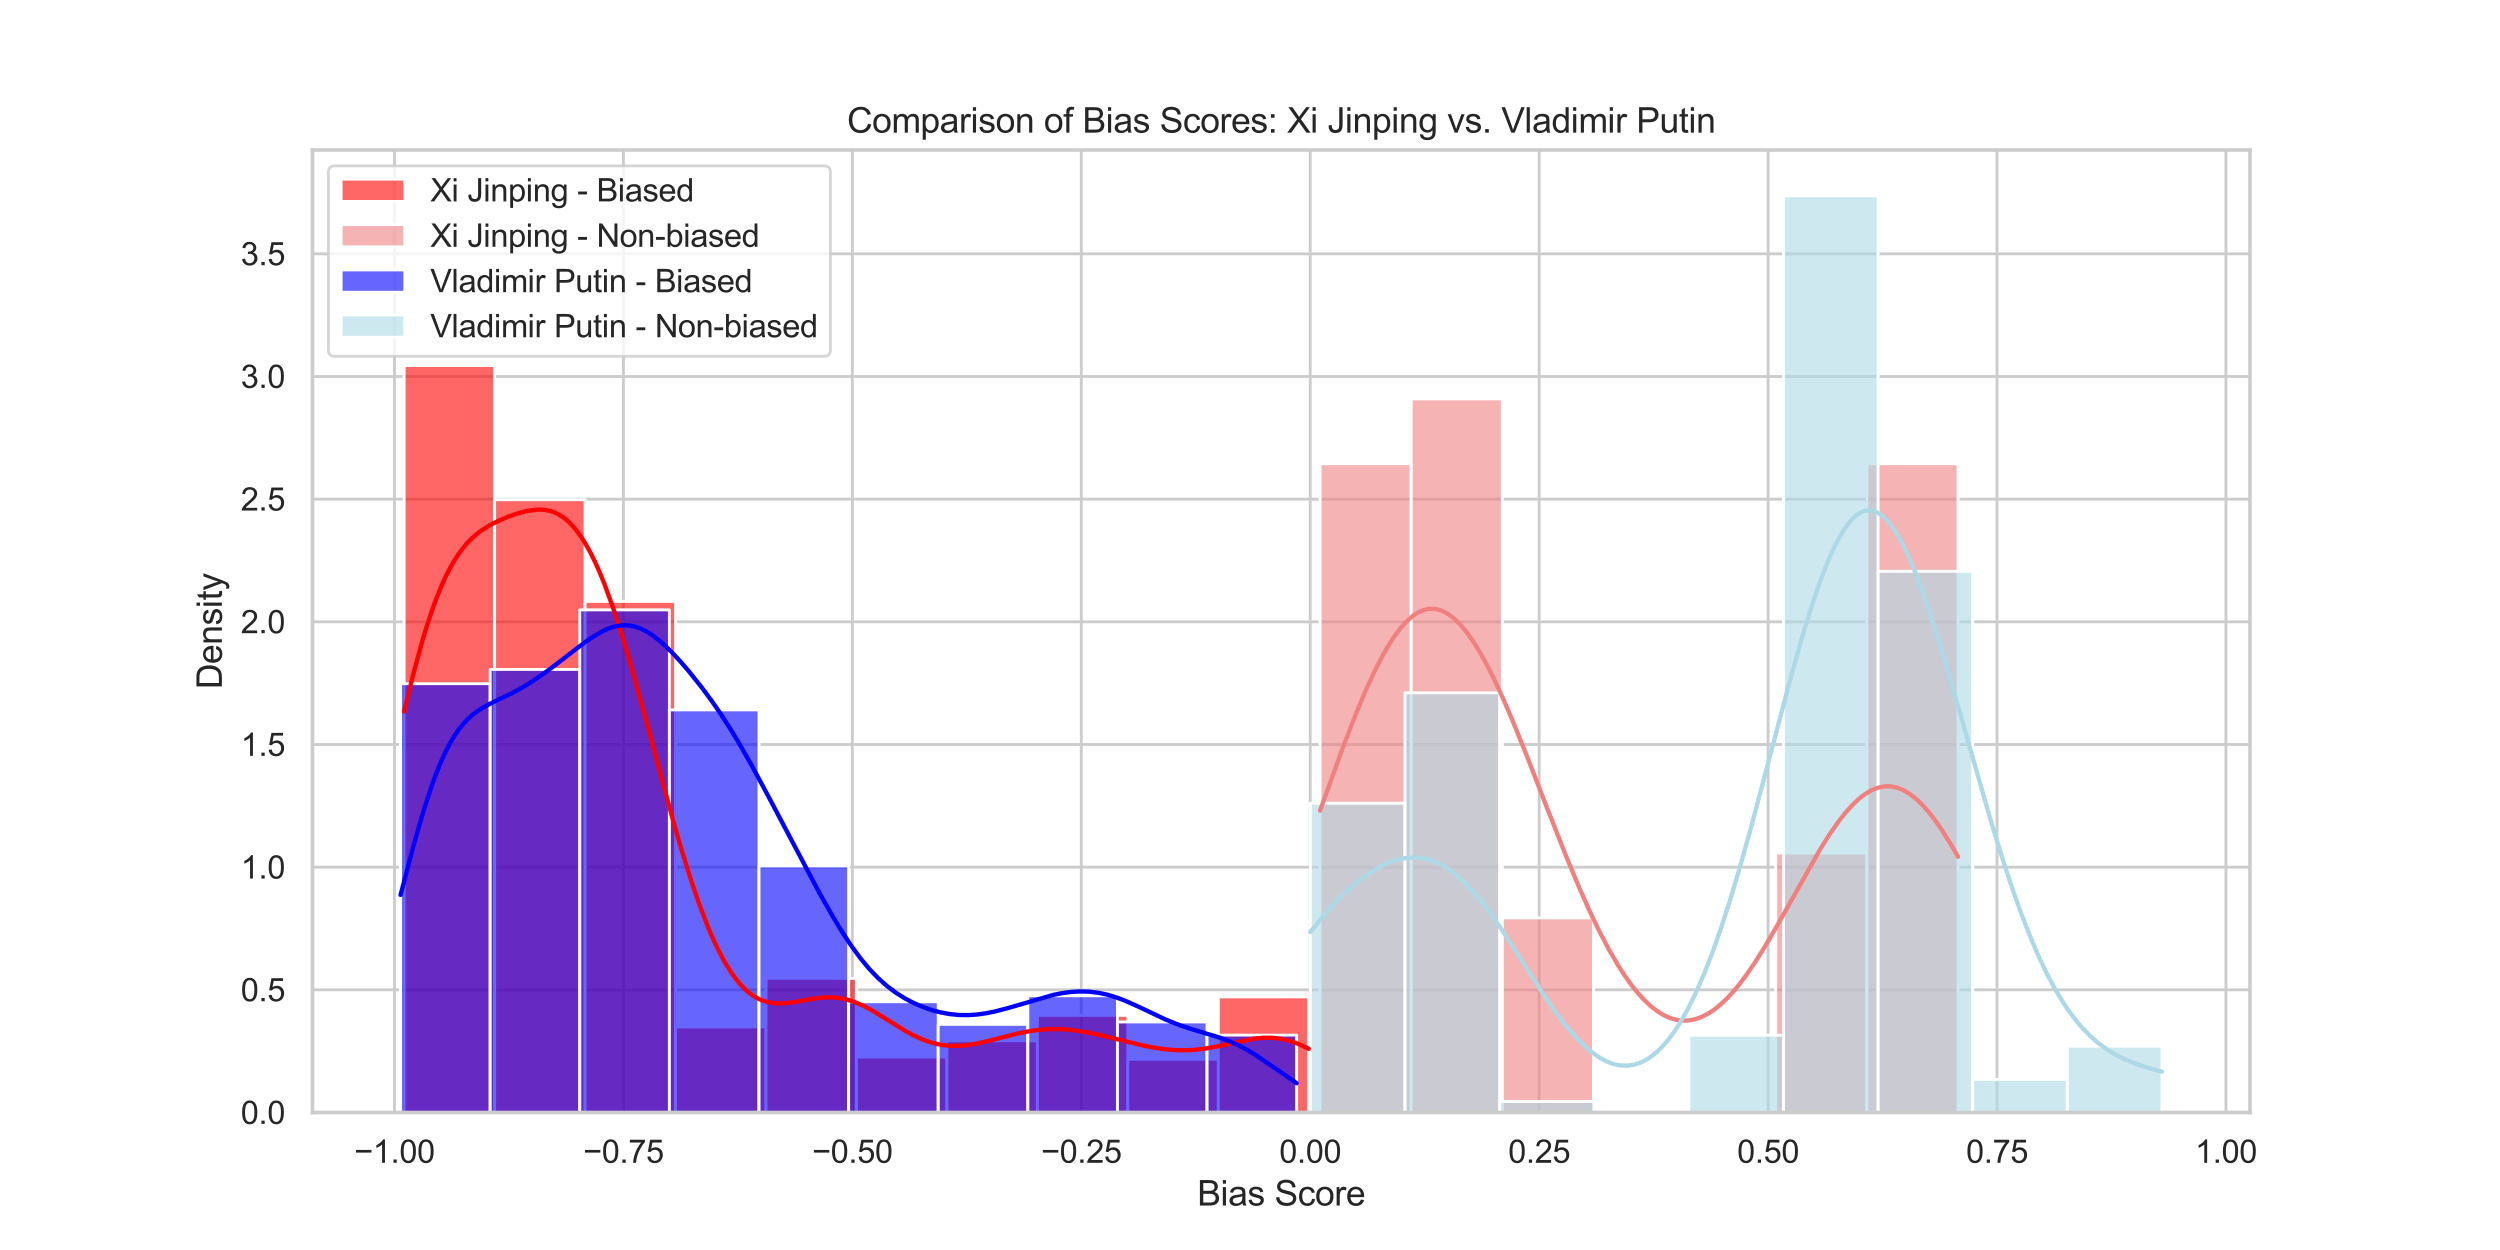 <?xml version="1.0" encoding="utf-8" standalone="no"?>
<!DOCTYPE svg PUBLIC "-//W3C//DTD SVG 1.1//EN"
  "http://www.w3.org/Graphics/SVG/1.1/DTD/svg11.dtd">
<svg xmlns:xlink="http://www.w3.org/1999/xlink" width="864pt" height="432pt" viewBox="0 0 864 432" xmlns="http://www.w3.org/2000/svg" version="1.1">
 <defs>
  <style type="text/css">*{stroke-linejoin: round; stroke-linecap: butt}</style>
 </defs>
 <g id="figure_1">
  <g id="patch_1">
   <path d="M 0 432 
L 864 432 
L 864 0 
L 0 0 
z
" style="fill: #ffffff"/>
  </g>
  <g id="axes_1">
   <g id="patch_2">
    <path d="M 108 384.48 
L 777.6 384.48 
L 777.6 51.84 
L 108 51.84 
z
" style="fill: #ffffff"/>
   </g>
   <g id="matplotlib.axis_1">
    <g id="xtick_1">
     <g id="line2d_1">
      <path d="M 136.336 384.48 
L 136.336 51.84 
" clip-path="url(#pef74621d4b)" style="fill: none; stroke: #cccccc; stroke-linecap: round"/>
     </g>
     <g id="text_1">
      <!-- −1.00 -->
      <g style="fill: #262626" transform="translate(122.42 401.854) scale(0.11 -0.11)">
       <defs>
        <path id="ArialMT-2212" d="M 3381 1997 
L 356 1997 
L 356 2522 
L 3381 2522 
L 3381 1997 
z
" transform="scale(0.016)"/>
        <path id="ArialMT-31" d="M 2384 0 
L 1822 0 
L 1822 3584 
Q 1619 3391 1289 3197 
Q 959 3003 697 2906 
L 697 3450 
Q 1169 3672 1522 3987 
Q 1875 4303 2022 4600 
L 2384 4600 
L 2384 0 
z
" transform="scale(0.016)"/>
        <path id="ArialMT-2e" d="M 581 0 
L 581 641 
L 1222 641 
L 1222 0 
L 581 0 
z
" transform="scale(0.016)"/>
        <path id="ArialMT-30" d="M 266 2259 
Q 266 3072 433 3567 
Q 600 4063 929 4331 
Q 1259 4600 1759 4600 
Q 2128 4600 2406 4451 
Q 2684 4303 2865 4023 
Q 3047 3744 3150 3342 
Q 3253 2941 3253 2259 
Q 3253 1453 3087 958 
Q 2922 463 2592 192 
Q 2263 -78 1759 -78 
Q 1097 -78 719 397 
Q 266 969 266 2259 
z
M 844 2259 
Q 844 1131 1108 757 
Q 1372 384 1759 384 
Q 2147 384 2411 759 
Q 2675 1134 2675 2259 
Q 2675 3391 2411 3762 
Q 2147 4134 1753 4134 
Q 1366 4134 1134 3806 
Q 844 3388 844 2259 
z
" transform="scale(0.016)"/>
       </defs>
       <use xlink:href="#ArialMT-2212"/>
       <use xlink:href="#ArialMT-31" x="58.398"/>
       <use xlink:href="#ArialMT-2e" x="114.014"/>
       <use xlink:href="#ArialMT-30" x="141.797"/>
       <use xlink:href="#ArialMT-30" x="197.412"/>
      </g>
     </g>
    </g>
    <g id="xtick_2">
     <g id="line2d_2">
      <path d="M 215.456 384.48 
L 215.456 51.84 
" clip-path="url(#pef74621d4b)" style="fill: none; stroke: #cccccc; stroke-linecap: round"/>
     </g>
     <g id="text_2">
      <!-- −0.75 -->
      <g style="fill: #262626" transform="translate(201.54 401.854) scale(0.11 -0.11)">
       <defs>
        <path id="ArialMT-37" d="M 303 3981 
L 303 4522 
L 3269 4522 
L 3269 4084 
Q 2831 3619 2401 2847 
Q 1972 2075 1738 1259 
Q 1569 684 1522 0 
L 944 0 
Q 953 541 1156 1306 
Q 1359 2072 1739 2783 
Q 2119 3494 2547 3981 
L 303 3981 
z
" transform="scale(0.016)"/>
        <path id="ArialMT-35" d="M 266 1200 
L 856 1250 
Q 922 819 1161 601 
Q 1400 384 1738 384 
Q 2144 384 2425 690 
Q 2706 997 2706 1503 
Q 2706 1984 2436 2262 
Q 2166 2541 1728 2541 
Q 1456 2541 1237 2417 
Q 1019 2294 894 2097 
L 366 2166 
L 809 4519 
L 3088 4519 
L 3088 3981 
L 1259 3981 
L 1013 2750 
Q 1425 3038 1878 3038 
Q 2478 3038 2890 2622 
Q 3303 2206 3303 1553 
Q 3303 931 2941 478 
Q 2500 -78 1738 -78 
Q 1113 -78 717 272 
Q 322 622 266 1200 
z
" transform="scale(0.016)"/>
       </defs>
       <use xlink:href="#ArialMT-2212"/>
       <use xlink:href="#ArialMT-30" x="58.398"/>
       <use xlink:href="#ArialMT-2e" x="114.014"/>
       <use xlink:href="#ArialMT-37" x="141.797"/>
       <use xlink:href="#ArialMT-35" x="197.412"/>
      </g>
     </g>
    </g>
    <g id="xtick_3">
     <g id="line2d_3">
      <path d="M 294.576 384.48 
L 294.576 51.84 
" clip-path="url(#pef74621d4b)" style="fill: none; stroke: #cccccc; stroke-linecap: round"/>
     </g>
     <g id="text_3">
      <!-- −0.50 -->
      <g style="fill: #262626" transform="translate(280.66 401.854) scale(0.11 -0.11)">
       <use xlink:href="#ArialMT-2212"/>
       <use xlink:href="#ArialMT-30" x="58.398"/>
       <use xlink:href="#ArialMT-2e" x="114.014"/>
       <use xlink:href="#ArialMT-35" x="141.797"/>
       <use xlink:href="#ArialMT-30" x="197.412"/>
      </g>
     </g>
    </g>
    <g id="xtick_4">
     <g id="line2d_4">
      <path d="M 373.695 384.48 
L 373.695 51.84 
" clip-path="url(#pef74621d4b)" style="fill: none; stroke: #cccccc; stroke-linecap: round"/>
     </g>
     <g id="text_4">
      <!-- −0.25 -->
      <g style="fill: #262626" transform="translate(359.78 401.854) scale(0.11 -0.11)">
       <defs>
        <path id="ArialMT-32" d="M 3222 541 
L 3222 0 
L 194 0 
Q 188 203 259 391 
Q 375 700 629 1000 
Q 884 1300 1366 1694 
Q 2113 2306 2375 2664 
Q 2638 3022 2638 3341 
Q 2638 3675 2398 3904 
Q 2159 4134 1775 4134 
Q 1369 4134 1125 3890 
Q 881 3647 878 3216 
L 300 3275 
Q 359 3922 746 4261 
Q 1134 4600 1788 4600 
Q 2447 4600 2831 4234 
Q 3216 3869 3216 3328 
Q 3216 3053 3103 2787 
Q 2991 2522 2730 2228 
Q 2469 1934 1863 1422 
Q 1356 997 1212 845 
Q 1069 694 975 541 
L 3222 541 
z
" transform="scale(0.016)"/>
       </defs>
       <use xlink:href="#ArialMT-2212"/>
       <use xlink:href="#ArialMT-30" x="58.398"/>
       <use xlink:href="#ArialMT-2e" x="114.014"/>
       <use xlink:href="#ArialMT-32" x="141.797"/>
       <use xlink:href="#ArialMT-35" x="197.412"/>
      </g>
     </g>
    </g>
    <g id="xtick_5">
     <g id="line2d_5">
      <path d="M 452.815 384.48 
L 452.815 51.84 
" clip-path="url(#pef74621d4b)" style="fill: none; stroke: #cccccc; stroke-linecap: round"/>
     </g>
     <g id="text_5">
      <!-- 0.00 -->
      <g style="fill: #262626" transform="translate(442.112 401.854) scale(0.11 -0.11)">
       <use xlink:href="#ArialMT-30"/>
       <use xlink:href="#ArialMT-2e" x="55.615"/>
       <use xlink:href="#ArialMT-30" x="83.398"/>
       <use xlink:href="#ArialMT-30" x="139.014"/>
      </g>
     </g>
    </g>
    <g id="xtick_6">
     <g id="line2d_6">
      <path d="M 531.935 384.48 
L 531.935 51.84 
" clip-path="url(#pef74621d4b)" style="fill: none; stroke: #cccccc; stroke-linecap: round"/>
     </g>
     <g id="text_6">
      <!-- 0.25 -->
      <g style="fill: #262626" transform="translate(521.231 401.854) scale(0.11 -0.11)">
       <use xlink:href="#ArialMT-30"/>
       <use xlink:href="#ArialMT-2e" x="55.615"/>
       <use xlink:href="#ArialMT-32" x="83.398"/>
       <use xlink:href="#ArialMT-35" x="139.014"/>
      </g>
     </g>
    </g>
    <g id="xtick_7">
     <g id="line2d_7">
      <path d="M 611.055 384.48 
L 611.055 51.84 
" clip-path="url(#pef74621d4b)" style="fill: none; stroke: #cccccc; stroke-linecap: round"/>
     </g>
     <g id="text_7">
      <!-- 0.50 -->
      <g style="fill: #262626" transform="translate(600.351 401.854) scale(0.11 -0.11)">
       <use xlink:href="#ArialMT-30"/>
       <use xlink:href="#ArialMT-2e" x="55.615"/>
       <use xlink:href="#ArialMT-35" x="83.398"/>
       <use xlink:href="#ArialMT-30" x="139.014"/>
      </g>
     </g>
    </g>
    <g id="xtick_8">
     <g id="line2d_8">
      <path d="M 690.174 384.48 
L 690.174 51.84 
" clip-path="url(#pef74621d4b)" style="fill: none; stroke: #cccccc; stroke-linecap: round"/>
     </g>
     <g id="text_8">
      <!-- 0.75 -->
      <g style="fill: #262626" transform="translate(679.471 401.854) scale(0.11 -0.11)">
       <use xlink:href="#ArialMT-30"/>
       <use xlink:href="#ArialMT-2e" x="55.615"/>
       <use xlink:href="#ArialMT-37" x="83.398"/>
       <use xlink:href="#ArialMT-35" x="139.014"/>
      </g>
     </g>
    </g>
    <g id="xtick_9">
     <g id="line2d_9">
      <path d="M 769.294 384.48 
L 769.294 51.84 
" clip-path="url(#pef74621d4b)" style="fill: none; stroke: #cccccc; stroke-linecap: round"/>
     </g>
     <g id="text_9">
      <!-- 1.00 -->
      <g style="fill: #262626" transform="translate(758.591 401.854) scale(0.11 -0.11)">
       <use xlink:href="#ArialMT-31"/>
       <use xlink:href="#ArialMT-2e" x="55.615"/>
       <use xlink:href="#ArialMT-30" x="83.398"/>
       <use xlink:href="#ArialMT-30" x="139.014"/>
      </g>
     </g>
    </g>
    <g id="text_10">
     <!-- Bias Score -->
     <g style="fill: #262626" transform="translate(413.788 416.629) scale(0.12 -0.12)">
      <defs>
       <path id="ArialMT-42" d="M 469 0 
L 469 4581 
L 2188 4581 
Q 2713 4581 3030 4442 
Q 3347 4303 3526 4014 
Q 3706 3725 3706 3409 
Q 3706 3116 3547 2856 
Q 3388 2597 3066 2438 
Q 3481 2316 3704 2022 
Q 3928 1728 3928 1328 
Q 3928 1006 3792 729 
Q 3656 453 3456 303 
Q 3256 153 2954 76 
Q 2653 0 2216 0 
L 469 0 
z
M 1075 2656 
L 2066 2656 
Q 2469 2656 2644 2709 
Q 2875 2778 2992 2937 
Q 3109 3097 3109 3338 
Q 3109 3566 3000 3739 
Q 2891 3913 2687 3977 
Q 2484 4041 1991 4041 
L 1075 4041 
L 1075 2656 
z
M 1075 541 
L 2216 541 
Q 2509 541 2628 563 
Q 2838 600 2978 687 
Q 3119 775 3209 942 
Q 3300 1109 3300 1328 
Q 3300 1584 3169 1773 
Q 3038 1963 2805 2039 
Q 2572 2116 2134 2116 
L 1075 2116 
L 1075 541 
z
" transform="scale(0.016)"/>
       <path id="ArialMT-69" d="M 425 3934 
L 425 4581 
L 988 4581 
L 988 3934 
L 425 3934 
z
M 425 0 
L 425 3319 
L 988 3319 
L 988 0 
L 425 0 
z
" transform="scale(0.016)"/>
       <path id="ArialMT-61" d="M 2588 409 
Q 2275 144 1986 34 
Q 1697 -75 1366 -75 
Q 819 -75 525 192 
Q 231 459 231 875 
Q 231 1119 342 1320 
Q 453 1522 633 1644 
Q 813 1766 1038 1828 
Q 1203 1872 1538 1913 
Q 2219 1994 2541 2106 
Q 2544 2222 2544 2253 
Q 2544 2597 2384 2738 
Q 2169 2928 1744 2928 
Q 1347 2928 1158 2789 
Q 969 2650 878 2297 
L 328 2372 
Q 403 2725 575 2942 
Q 747 3159 1072 3276 
Q 1397 3394 1825 3394 
Q 2250 3394 2515 3294 
Q 2781 3194 2906 3042 
Q 3031 2891 3081 2659 
Q 3109 2516 3109 2141 
L 3109 1391 
Q 3109 606 3145 398 
Q 3181 191 3288 0 
L 2700 0 
Q 2613 175 2588 409 
z
M 2541 1666 
Q 2234 1541 1622 1453 
Q 1275 1403 1131 1340 
Q 988 1278 909 1158 
Q 831 1038 831 891 
Q 831 666 1001 516 
Q 1172 366 1500 366 
Q 1825 366 2078 508 
Q 2331 650 2450 897 
Q 2541 1088 2541 1459 
L 2541 1666 
z
" transform="scale(0.016)"/>
       <path id="ArialMT-73" d="M 197 991 
L 753 1078 
Q 800 744 1014 566 
Q 1228 388 1613 388 
Q 2000 388 2187 545 
Q 2375 703 2375 916 
Q 2375 1106 2209 1216 
Q 2094 1291 1634 1406 
Q 1016 1563 777 1677 
Q 538 1791 414 1992 
Q 291 2194 291 2438 
Q 291 2659 392 2848 
Q 494 3038 669 3163 
Q 800 3259 1026 3326 
Q 1253 3394 1513 3394 
Q 1903 3394 2198 3281 
Q 2494 3169 2634 2976 
Q 2775 2784 2828 2463 
L 2278 2388 
Q 2241 2644 2061 2787 
Q 1881 2931 1553 2931 
Q 1166 2931 1000 2803 
Q 834 2675 834 2503 
Q 834 2394 903 2306 
Q 972 2216 1119 2156 
Q 1203 2125 1616 2013 
Q 2213 1853 2448 1751 
Q 2684 1650 2818 1456 
Q 2953 1263 2953 975 
Q 2953 694 2789 445 
Q 2625 197 2315 61 
Q 2006 -75 1616 -75 
Q 969 -75 630 194 
Q 291 463 197 991 
z
" transform="scale(0.016)"/>
       <path id="ArialMT-20" transform="scale(0.016)"/>
       <path id="ArialMT-53" d="M 288 1472 
L 859 1522 
Q 900 1178 1048 958 
Q 1197 738 1509 602 
Q 1822 466 2213 466 
Q 2559 466 2825 569 
Q 3091 672 3220 851 
Q 3350 1031 3350 1244 
Q 3350 1459 3225 1620 
Q 3100 1781 2813 1891 
Q 2628 1963 1997 2114 
Q 1366 2266 1113 2400 
Q 784 2572 623 2826 
Q 463 3081 463 3397 
Q 463 3744 659 4045 
Q 856 4347 1234 4503 
Q 1613 4659 2075 4659 
Q 2584 4659 2973 4495 
Q 3363 4331 3572 4012 
Q 3781 3694 3797 3291 
L 3216 3247 
Q 3169 3681 2898 3903 
Q 2628 4125 2100 4125 
Q 1550 4125 1298 3923 
Q 1047 3722 1047 3438 
Q 1047 3191 1225 3031 
Q 1400 2872 2139 2705 
Q 2878 2538 3153 2413 
Q 3553 2228 3743 1945 
Q 3934 1663 3934 1294 
Q 3934 928 3725 604 
Q 3516 281 3123 101 
Q 2731 -78 2241 -78 
Q 1619 -78 1198 103 
Q 778 284 539 648 
Q 300 1013 288 1472 
z
" transform="scale(0.016)"/>
       <path id="ArialMT-63" d="M 2588 1216 
L 3141 1144 
Q 3050 572 2676 248 
Q 2303 -75 1759 -75 
Q 1078 -75 664 370 
Q 250 816 250 1647 
Q 250 2184 428 2587 
Q 606 2991 970 3192 
Q 1334 3394 1763 3394 
Q 2303 3394 2647 3120 
Q 2991 2847 3088 2344 
L 2541 2259 
Q 2463 2594 2264 2762 
Q 2066 2931 1784 2931 
Q 1359 2931 1093 2626 
Q 828 2322 828 1663 
Q 828 994 1084 691 
Q 1341 388 1753 388 
Q 2084 388 2306 591 
Q 2528 794 2588 1216 
z
" transform="scale(0.016)"/>
       <path id="ArialMT-6f" d="M 213 1659 
Q 213 2581 725 3025 
Q 1153 3394 1769 3394 
Q 2453 3394 2887 2945 
Q 3322 2497 3322 1706 
Q 3322 1066 3130 698 
Q 2938 331 2570 128 
Q 2203 -75 1769 -75 
Q 1072 -75 642 372 
Q 213 819 213 1659 
z
M 791 1659 
Q 791 1022 1069 705 
Q 1347 388 1769 388 
Q 2188 388 2466 706 
Q 2744 1025 2744 1678 
Q 2744 2294 2464 2611 
Q 2184 2928 1769 2928 
Q 1347 2928 1069 2612 
Q 791 2297 791 1659 
z
" transform="scale(0.016)"/>
       <path id="ArialMT-72" d="M 416 0 
L 416 3319 
L 922 3319 
L 922 2816 
Q 1116 3169 1280 3281 
Q 1444 3394 1641 3394 
Q 1925 3394 2219 3213 
L 2025 2691 
Q 1819 2813 1613 2813 
Q 1428 2813 1281 2702 
Q 1134 2591 1072 2394 
Q 978 2094 978 1738 
L 978 0 
L 416 0 
z
" transform="scale(0.016)"/>
       <path id="ArialMT-65" d="M 2694 1069 
L 3275 997 
Q 3138 488 2766 206 
Q 2394 -75 1816 -75 
Q 1088 -75 661 373 
Q 234 822 234 1631 
Q 234 2469 665 2931 
Q 1097 3394 1784 3394 
Q 2450 3394 2872 2941 
Q 3294 2488 3294 1666 
Q 3294 1616 3291 1516 
L 816 1516 
Q 847 969 1125 678 
Q 1403 388 1819 388 
Q 2128 388 2347 550 
Q 2566 713 2694 1069 
z
M 847 1978 
L 2700 1978 
Q 2663 2397 2488 2606 
Q 2219 2931 1791 2931 
Q 1403 2931 1139 2672 
Q 875 2413 847 1978 
z
" transform="scale(0.016)"/>
      </defs>
      <use xlink:href="#ArialMT-42"/>
      <use xlink:href="#ArialMT-69" x="66.699"/>
      <use xlink:href="#ArialMT-61" x="88.916"/>
      <use xlink:href="#ArialMT-73" x="144.531"/>
      <use xlink:href="#ArialMT-20" x="194.531"/>
      <use xlink:href="#ArialMT-53" x="222.314"/>
      <use xlink:href="#ArialMT-63" x="289.014"/>
      <use xlink:href="#ArialMT-6f" x="339.014"/>
      <use xlink:href="#ArialMT-72" x="394.629"/>
      <use xlink:href="#ArialMT-65" x="427.93"/>
     </g>
    </g>
   </g>
   <g id="matplotlib.axis_2">
    <g id="ytick_1">
     <g id="line2d_10">
      <path d="M 108 384.48 
L 777.6 384.48 
" clip-path="url(#pef74621d4b)" style="fill: none; stroke: #cccccc; stroke-linecap: round"/>
     </g>
     <g id="text_11">
      <!-- 0.0 -->
      <g style="fill: #262626" transform="translate(83.21 388.417) scale(0.11 -0.11)">
       <use xlink:href="#ArialMT-30"/>
       <use xlink:href="#ArialMT-2e" x="55.615"/>
       <use xlink:href="#ArialMT-30" x="83.398"/>
      </g>
     </g>
    </g>
    <g id="ytick_2">
     <g id="line2d_11">
      <path d="M 108 342.085 
L 777.6 342.085 
" clip-path="url(#pef74621d4b)" style="fill: none; stroke: #cccccc; stroke-linecap: round"/>
     </g>
     <g id="text_12">
      <!-- 0.5 -->
      <g style="fill: #262626" transform="translate(83.21 346.022) scale(0.11 -0.11)">
       <use xlink:href="#ArialMT-30"/>
       <use xlink:href="#ArialMT-2e" x="55.615"/>
       <use xlink:href="#ArialMT-35" x="83.398"/>
      </g>
     </g>
    </g>
    <g id="ytick_3">
     <g id="line2d_12">
      <path d="M 108 299.691 
L 777.6 299.691 
" clip-path="url(#pef74621d4b)" style="fill: none; stroke: #cccccc; stroke-linecap: round"/>
     </g>
     <g id="text_13">
      <!-- 1.0 -->
      <g style="fill: #262626" transform="translate(83.21 303.628) scale(0.11 -0.11)">
       <use xlink:href="#ArialMT-31"/>
       <use xlink:href="#ArialMT-2e" x="55.615"/>
       <use xlink:href="#ArialMT-30" x="83.398"/>
      </g>
     </g>
    </g>
    <g id="ytick_4">
     <g id="line2d_13">
      <path d="M 108 257.296 
L 777.6 257.296 
" clip-path="url(#pef74621d4b)" style="fill: none; stroke: #cccccc; stroke-linecap: round"/>
     </g>
     <g id="text_14">
      <!-- 1.5 -->
      <g style="fill: #262626" transform="translate(83.21 261.233) scale(0.11 -0.11)">
       <use xlink:href="#ArialMT-31"/>
       <use xlink:href="#ArialMT-2e" x="55.615"/>
       <use xlink:href="#ArialMT-35" x="83.398"/>
      </g>
     </g>
    </g>
    <g id="ytick_5">
     <g id="line2d_14">
      <path d="M 108 214.902 
L 777.6 214.902 
" clip-path="url(#pef74621d4b)" style="fill: none; stroke: #cccccc; stroke-linecap: round"/>
     </g>
     <g id="text_15">
      <!-- 2.0 -->
      <g style="fill: #262626" transform="translate(83.21 218.838) scale(0.11 -0.11)">
       <use xlink:href="#ArialMT-32"/>
       <use xlink:href="#ArialMT-2e" x="55.615"/>
       <use xlink:href="#ArialMT-30" x="83.398"/>
      </g>
     </g>
    </g>
    <g id="ytick_6">
     <g id="line2d_15">
      <path d="M 108 172.507 
L 777.6 172.507 
" clip-path="url(#pef74621d4b)" style="fill: none; stroke: #cccccc; stroke-linecap: round"/>
     </g>
     <g id="text_16">
      <!-- 2.5 -->
      <g style="fill: #262626" transform="translate(83.21 176.444) scale(0.11 -0.11)">
       <use xlink:href="#ArialMT-32"/>
       <use xlink:href="#ArialMT-2e" x="55.615"/>
       <use xlink:href="#ArialMT-35" x="83.398"/>
      </g>
     </g>
    </g>
    <g id="ytick_7">
     <g id="line2d_16">
      <path d="M 108 130.112 
L 777.6 130.112 
" clip-path="url(#pef74621d4b)" style="fill: none; stroke: #cccccc; stroke-linecap: round"/>
     </g>
     <g id="text_17">
      <!-- 3.0 -->
      <g style="fill: #262626" transform="translate(83.21 134.049) scale(0.11 -0.11)">
       <defs>
        <path id="ArialMT-33" d="M 269 1209 
L 831 1284 
Q 928 806 1161 595 
Q 1394 384 1728 384 
Q 2125 384 2398 659 
Q 2672 934 2672 1341 
Q 2672 1728 2419 1979 
Q 2166 2231 1775 2231 
Q 1616 2231 1378 2169 
L 1441 2663 
Q 1497 2656 1531 2656 
Q 1891 2656 2178 2843 
Q 2466 3031 2466 3422 
Q 2466 3731 2256 3934 
Q 2047 4138 1716 4138 
Q 1388 4138 1169 3931 
Q 950 3725 888 3313 
L 325 3413 
Q 428 3978 793 4289 
Q 1159 4600 1703 4600 
Q 2078 4600 2393 4439 
Q 2709 4278 2876 4000 
Q 3044 3722 3044 3409 
Q 3044 3113 2884 2869 
Q 2725 2625 2413 2481 
Q 2819 2388 3044 2092 
Q 3269 1797 3269 1353 
Q 3269 753 2831 336 
Q 2394 -81 1725 -81 
Q 1122 -81 723 278 
Q 325 638 269 1209 
z
" transform="scale(0.016)"/>
       </defs>
       <use xlink:href="#ArialMT-33"/>
       <use xlink:href="#ArialMT-2e" x="55.615"/>
       <use xlink:href="#ArialMT-30" x="83.398"/>
      </g>
     </g>
    </g>
    <g id="ytick_8">
     <g id="line2d_17">
      <path d="M 108 87.718 
L 777.6 87.718 
" clip-path="url(#pef74621d4b)" style="fill: none; stroke: #cccccc; stroke-linecap: round"/>
     </g>
     <g id="text_18">
      <!-- 3.5 -->
      <g style="fill: #262626" transform="translate(83.21 91.655) scale(0.11 -0.11)">
       <use xlink:href="#ArialMT-33"/>
       <use xlink:href="#ArialMT-2e" x="55.615"/>
       <use xlink:href="#ArialMT-35" x="83.398"/>
      </g>
     </g>
    </g>
    <g id="text_19">
     <!-- Density -->
     <g style="fill: #262626" transform="translate(76.684 238.166) rotate(-90) scale(0.12 -0.12)">
      <defs>
       <path id="ArialMT-44" d="M 494 0 
L 494 4581 
L 2072 4581 
Q 2606 4581 2888 4516 
Q 3281 4425 3559 4188 
Q 3922 3881 4101 3404 
Q 4281 2928 4281 2316 
Q 4281 1794 4159 1391 
Q 4038 988 3847 723 
Q 3656 459 3429 307 
Q 3203 156 2883 78 
Q 2563 0 2147 0 
L 494 0 
z
M 1100 541 
L 2078 541 
Q 2531 541 2789 625 
Q 3047 709 3200 863 
Q 3416 1078 3536 1442 
Q 3656 1806 3656 2325 
Q 3656 3044 3420 3430 
Q 3184 3816 2847 3947 
Q 2603 4041 2063 4041 
L 1100 4041 
L 1100 541 
z
" transform="scale(0.016)"/>
       <path id="ArialMT-6e" d="M 422 0 
L 422 3319 
L 928 3319 
L 928 2847 
Q 1294 3394 1984 3394 
Q 2284 3394 2536 3286 
Q 2788 3178 2913 3003 
Q 3038 2828 3088 2588 
Q 3119 2431 3119 2041 
L 3119 0 
L 2556 0 
L 2556 2019 
Q 2556 2363 2490 2533 
Q 2425 2703 2258 2804 
Q 2091 2906 1866 2906 
Q 1506 2906 1245 2678 
Q 984 2450 984 1813 
L 984 0 
L 422 0 
z
" transform="scale(0.016)"/>
       <path id="ArialMT-74" d="M 1650 503 
L 1731 6 
Q 1494 -44 1306 -44 
Q 1000 -44 831 53 
Q 663 150 594 308 
Q 525 466 525 972 
L 525 2881 
L 113 2881 
L 113 3319 
L 525 3319 
L 525 4141 
L 1084 4478 
L 1084 3319 
L 1650 3319 
L 1650 2881 
L 1084 2881 
L 1084 941 
Q 1084 700 1114 631 
Q 1144 563 1211 522 
Q 1278 481 1403 481 
Q 1497 481 1650 503 
z
" transform="scale(0.016)"/>
       <path id="ArialMT-79" d="M 397 -1278 
L 334 -750 
Q 519 -800 656 -800 
Q 844 -800 956 -737 
Q 1069 -675 1141 -563 
Q 1194 -478 1313 -144 
Q 1328 -97 1363 -6 
L 103 3319 
L 709 3319 
L 1400 1397 
Q 1534 1031 1641 628 
Q 1738 1016 1872 1384 
L 2581 3319 
L 3144 3319 
L 1881 -56 
Q 1678 -603 1566 -809 
Q 1416 -1088 1222 -1217 
Q 1028 -1347 759 -1347 
Q 597 -1347 397 -1278 
z
" transform="scale(0.016)"/>
      </defs>
      <use xlink:href="#ArialMT-44"/>
      <use xlink:href="#ArialMT-65" x="72.217"/>
      <use xlink:href="#ArialMT-6e" x="127.832"/>
      <use xlink:href="#ArialMT-73" x="183.447"/>
      <use xlink:href="#ArialMT-69" x="233.447"/>
      <use xlink:href="#ArialMT-74" x="255.664"/>
      <use xlink:href="#ArialMT-79" x="283.447"/>
     </g>
    </g>
   </g>
   <g id="patch_3">
    <path d="M 139.679 384.48 
L 170.942 384.48 
L 170.942 126.341 
L 139.679 126.341 
z
" clip-path="url(#pef74621d4b)" style="fill: #ff0000; fill-opacity: 0.6; stroke: #ffffff; stroke-linejoin: miter"/>
   </g>
   <g id="patch_4">
    <path d="M 170.942 384.48 
L 202.205 384.48 
L 202.205 172.694 
L 170.942 172.694 
z
" clip-path="url(#pef74621d4b)" style="fill: #ff0000; fill-opacity: 0.6; stroke: #ffffff; stroke-linejoin: miter"/>
   </g>
   <g id="patch_5">
    <path d="M 202.205 384.48 
L 233.468 384.48 
L 233.468 207.859 
L 202.205 207.859 
z
" clip-path="url(#pef74621d4b)" style="fill: #ff0000; fill-opacity: 0.6; stroke: #ffffff; stroke-linejoin: miter"/>
   </g>
   <g id="patch_6">
    <path d="M 233.468 384.48 
L 264.731 384.48 
L 264.731 354.91 
L 233.468 354.91 
z
" clip-path="url(#pef74621d4b)" style="fill: #ff0000; fill-opacity: 0.6; stroke: #ffffff; stroke-linejoin: miter"/>
   </g>
   <g id="patch_7">
    <path d="M 264.731 384.48 
L 295.994 384.48 
L 295.994 338.127 
L 264.731 338.127 
z
" clip-path="url(#pef74621d4b)" style="fill: #ff0000; fill-opacity: 0.6; stroke: #ffffff; stroke-linejoin: miter"/>
   </g>
   <g id="patch_8">
    <path d="M 295.994 384.48 
L 327.257 384.48 
L 327.257 365.299 
L 295.994 365.299 
z
" clip-path="url(#pef74621d4b)" style="fill: #ff0000; fill-opacity: 0.6; stroke: #ffffff; stroke-linejoin: miter"/>
   </g>
   <g id="patch_9">
    <path d="M 327.257 384.48 
L 358.52 384.48 
L 358.52 359.705 
L 327.257 359.705 
z
" clip-path="url(#pef74621d4b)" style="fill: #ff0000; fill-opacity: 0.6; stroke: #ffffff; stroke-linejoin: miter"/>
   </g>
   <g id="patch_10">
    <path d="M 358.52 384.48 
L 389.783 384.48 
L 389.783 350.914 
L 358.52 350.914 
z
" clip-path="url(#pef74621d4b)" style="fill: #ff0000; fill-opacity: 0.6; stroke: #ffffff; stroke-linejoin: miter"/>
   </g>
   <g id="patch_11">
    <path d="M 389.783 384.48 
L 421.046 384.48 
L 421.046 366.099 
L 389.783 366.099 
z
" clip-path="url(#pef74621d4b)" style="fill: #ff0000; fill-opacity: 0.6; stroke: #ffffff; stroke-linejoin: miter"/>
   </g>
   <g id="patch_12">
    <path d="M 421.046 384.48 
L 452.309 384.48 
L 452.309 344.52 
L 421.046 344.52 
z
" clip-path="url(#pef74621d4b)" style="fill: #ff0000; fill-opacity: 0.6; stroke: #ffffff; stroke-linejoin: miter"/>
   </g>
   <g id="patch_13">
    <path d="M 456.216 384.48 
L 487.713 384.48 
L 487.713 160.278 
L 456.216 160.278 
z
" clip-path="url(#pef74621d4b)" style="fill: #f08080; fill-opacity: 0.6; stroke: #ffffff; stroke-linejoin: miter"/>
   </g>
   <g id="patch_14">
    <path d="M 487.713 384.48 
L 519.209 384.48 
L 519.209 137.858 
L 487.713 137.858 
z
" clip-path="url(#pef74621d4b)" style="fill: #f08080; fill-opacity: 0.6; stroke: #ffffff; stroke-linejoin: miter"/>
   </g>
   <g id="patch_15">
    <path d="M 519.209 384.48 
L 550.706 384.48 
L 550.706 317.219 
L 519.209 317.219 
z
" clip-path="url(#pef74621d4b)" style="fill: #f08080; fill-opacity: 0.6; stroke: #ffffff; stroke-linejoin: miter"/>
   </g>
   <g id="patch_16">
    <path d="M 550.706 384.48 
L 582.203 384.48 
L 582.203 384.48 
L 550.706 384.48 
z
" clip-path="url(#pef74621d4b)" style="fill: #f08080; fill-opacity: 0.6; stroke: #ffffff; stroke-linejoin: miter"/>
   </g>
   <g id="patch_17">
    <path d="M 582.203 384.48 
L 613.699 384.48 
L 613.699 384.48 
L 582.203 384.48 
z
" clip-path="url(#pef74621d4b)" style="fill: #f08080; fill-opacity: 0.6; stroke: #ffffff; stroke-linejoin: miter"/>
   </g>
   <g id="patch_18">
    <path d="M 613.699 384.48 
L 645.196 384.48 
L 645.196 294.799 
L 613.699 294.799 
z
" clip-path="url(#pef74621d4b)" style="fill: #f08080; fill-opacity: 0.6; stroke: #ffffff; stroke-linejoin: miter"/>
   </g>
   <g id="patch_19">
    <path d="M 645.196 384.48 
L 676.692 384.48 
L 676.692 160.278 
L 645.196 160.278 
z
" clip-path="url(#pef74621d4b)" style="fill: #f08080; fill-opacity: 0.6; stroke: #ffffff; stroke-linejoin: miter"/>
   </g>
   <g id="patch_20">
    <path d="M 138.436 384.48 
L 169.405 384.48 
L 169.405 236.291 
L 138.436 236.291 
z
" clip-path="url(#pef74621d4b)" style="fill: #0000ff; fill-opacity: 0.6; stroke: #ffffff; stroke-linejoin: miter"/>
   </g>
   <g id="patch_21">
    <path d="M 169.405 384.48 
L 200.373 384.48 
L 200.373 231.352 
L 169.405 231.352 
z
" clip-path="url(#pef74621d4b)" style="fill: #0000ff; fill-opacity: 0.6; stroke: #ffffff; stroke-linejoin: miter"/>
   </g>
   <g id="patch_22">
    <path d="M 200.373 384.48 
L 231.342 384.48 
L 231.342 210.77 
L 200.373 210.77 
z
" clip-path="url(#pef74621d4b)" style="fill: #0000ff; fill-opacity: 0.6; stroke: #ffffff; stroke-linejoin: miter"/>
   </g>
   <g id="patch_23">
    <path d="M 231.342 384.48 
L 262.31 384.48 
L 262.31 245.347 
L 231.342 245.347 
z
" clip-path="url(#pef74621d4b)" style="fill: #0000ff; fill-opacity: 0.6; stroke: #ffffff; stroke-linejoin: miter"/>
   </g>
   <g id="patch_24">
    <path d="M 262.31 384.48 
L 293.279 384.48 
L 293.279 299.271 
L 262.31 299.271 
z
" clip-path="url(#pef74621d4b)" style="fill: #0000ff; fill-opacity: 0.6; stroke: #ffffff; stroke-linejoin: miter"/>
   </g>
   <g id="patch_25">
    <path d="M 293.279 384.48 
L 324.247 384.48 
L 324.247 346.198 
L 293.279 346.198 
z
" clip-path="url(#pef74621d4b)" style="fill: #0000ff; fill-opacity: 0.6; stroke: #ffffff; stroke-linejoin: miter"/>
   </g>
   <g id="patch_26">
    <path d="M 324.247 384.48 
L 355.216 384.48 
L 355.216 354.019 
L 324.247 354.019 
z
" clip-path="url(#pef74621d4b)" style="fill: #0000ff; fill-opacity: 0.6; stroke: #ffffff; stroke-linejoin: miter"/>
   </g>
   <g id="patch_27">
    <path d="M 355.216 384.48 
L 386.184 384.48 
L 386.184 344.14 
L 355.216 344.14 
z
" clip-path="url(#pef74621d4b)" style="fill: #0000ff; fill-opacity: 0.6; stroke: #ffffff; stroke-linejoin: miter"/>
   </g>
   <g id="patch_28">
    <path d="M 386.184 384.48 
L 417.153 384.48 
L 417.153 353.196 
L 386.184 353.196 
z
" clip-path="url(#pef74621d4b)" style="fill: #0000ff; fill-opacity: 0.6; stroke: #ffffff; stroke-linejoin: miter"/>
   </g>
   <g id="patch_29">
    <path d="M 417.153 384.48 
L 448.122 384.48 
L 448.122 357.724 
L 417.153 357.724 
z
" clip-path="url(#pef74621d4b)" style="fill: #0000ff; fill-opacity: 0.6; stroke: #ffffff; stroke-linejoin: miter"/>
   </g>
   <g id="patch_30">
    <path d="M 452.869 384.48 
L 485.568 384.48 
L 485.568 277.608 
L 452.869 277.608 
z
" clip-path="url(#pef74621d4b)" style="fill: #add8e6; fill-opacity: 0.6; stroke: #ffffff; stroke-linejoin: miter"/>
   </g>
   <g id="patch_31">
    <path d="M 485.568 384.48 
L 518.268 384.48 
L 518.268 239.439 
L 485.568 239.439 
z
" clip-path="url(#pef74621d4b)" style="fill: #add8e6; fill-opacity: 0.6; stroke: #ffffff; stroke-linejoin: miter"/>
   </g>
   <g id="patch_32">
    <path d="M 518.268 384.48 
L 550.967 384.48 
L 550.967 380.663 
L 518.268 380.663 
z
" clip-path="url(#pef74621d4b)" style="fill: #add8e6; fill-opacity: 0.6; stroke: #ffffff; stroke-linejoin: miter"/>
   </g>
   <g id="patch_33">
    <path d="M 550.967 384.48 
L 583.667 384.48 
L 583.667 384.48 
L 550.967 384.48 
z
" clip-path="url(#pef74621d4b)" style="fill: #add8e6; fill-opacity: 0.6; stroke: #ffffff; stroke-linejoin: miter"/>
   </g>
   <g id="patch_34">
    <path d="M 583.667 384.48 
L 616.366 384.48 
L 616.366 357.762 
L 583.667 357.762 
z
" clip-path="url(#pef74621d4b)" style="fill: #add8e6; fill-opacity: 0.6; stroke: #ffffff; stroke-linejoin: miter"/>
   </g>
   <g id="patch_35">
    <path d="M 616.366 384.48 
L 649.065 384.48 
L 649.065 67.68 
L 616.366 67.68 
z
" clip-path="url(#pef74621d4b)" style="fill: #add8e6; fill-opacity: 0.6; stroke: #ffffff; stroke-linejoin: miter"/>
   </g>
   <g id="patch_36">
    <path d="M 649.065 384.48 
L 681.765 384.48 
L 681.765 197.453 
L 649.065 197.453 
z
" clip-path="url(#pef74621d4b)" style="fill: #add8e6; fill-opacity: 0.6; stroke: #ffffff; stroke-linejoin: miter"/>
   </g>
   <g id="patch_37">
    <path d="M 681.765 384.48 
L 714.464 384.48 
L 714.464 373.029 
L 681.765 373.029 
z
" clip-path="url(#pef74621d4b)" style="fill: #add8e6; fill-opacity: 0.6; stroke: #ffffff; stroke-linejoin: miter"/>
   </g>
   <g id="patch_38">
    <path d="M 714.464 384.48 
L 747.164 384.48 
L 747.164 361.579 
L 714.464 361.579 
z
" clip-path="url(#pef74621d4b)" style="fill: #add8e6; fill-opacity: 0.6; stroke: #ffffff; stroke-linejoin: miter"/>
   </g>
   <g id="line2d_18">
    <path d="M 139.679 245.891 
L 142.821 233.013 
L 145.963 221.486 
L 147.534 216.304 
L 149.105 211.532 
L 150.676 207.179 
L 152.247 203.244 
L 153.818 199.717 
L 155.389 196.584 
L 156.96 193.822 
L 158.531 191.404 
L 160.102 189.3 
L 161.673 187.477 
L 163.244 185.899 
L 164.815 184.532 
L 166.386 183.343 
L 169.528 181.38 
L 172.67 179.807 
L 175.812 178.498 
L 178.954 177.413 
L 182.096 176.592 
L 185.238 176.147 
L 186.809 176.114 
L 188.38 176.239 
L 189.951 176.544 
L 191.522 177.056 
L 193.094 177.798 
L 194.665 178.792 
L 196.236 180.061 
L 197.807 181.621 
L 199.378 183.49 
L 200.949 185.679 
L 202.52 188.198 
L 204.091 191.051 
L 205.662 194.239 
L 207.233 197.76 
L 208.804 201.605 
L 211.946 210.217 
L 215.088 219.937 
L 218.23 230.568 
L 222.943 247.684 
L 232.369 282.686 
L 235.511 293.584 
L 238.653 303.712 
L 241.795 312.898 
L 244.937 321.016 
L 246.508 324.648 
L 248.079 327.987 
L 249.65 331.03 
L 251.221 333.778 
L 252.792 336.232 
L 254.363 338.398 
L 255.934 340.283 
L 257.505 341.896 
L 259.076 343.249 
L 260.647 344.355 
L 262.218 345.231 
L 263.789 345.892 
L 265.36 346.359 
L 266.931 346.65 
L 268.502 346.788 
L 271.644 346.694 
L 274.786 346.26 
L 282.641 344.893 
L 285.783 344.653 
L 288.925 344.766 
L 292.067 345.292 
L 295.209 346.244 
L 298.351 347.592 
L 301.493 349.263 
L 306.206 352.15 
L 312.49 356.066 
L 315.632 357.791 
L 318.774 359.235 
L 321.916 360.34 
L 325.058 361.075 
L 328.2 361.438 
L 331.342 361.455 
L 334.484 361.171 
L 337.626 360.645 
L 342.339 359.554 
L 351.765 357.153 
L 356.478 356.249 
L 359.62 355.854 
L 362.762 355.65 
L 365.904 355.645 
L 369.046 355.833 
L 372.188 356.197 
L 376.901 357.019 
L 381.614 358.076 
L 395.753 361.492 
L 400.466 362.336 
L 403.608 362.725 
L 406.75 362.944 
L 409.892 362.973 
L 413.034 362.804 
L 416.176 362.441 
L 420.889 361.591 
L 433.457 358.952 
L 436.599 358.653 
L 439.741 358.661 
L 442.883 359.034 
L 446.025 359.798 
L 449.167 360.954 
L 452.309 362.47 
L 452.309 362.47 
" clip-path="url(#pef74621d4b)" style="fill: none; stroke: #ff0000; stroke-width: 1.5; stroke-linecap: round"/>
   </g>
   <g id="line2d_19">
    <path d="M 456.216 280.138 
L 463.972 258.709 
L 468.404 247.21 
L 471.727 239.231 
L 475.051 231.977 
L 477.267 227.615 
L 479.483 223.678 
L 481.699 220.202 
L 483.914 217.216 
L 486.13 214.749 
L 488.346 212.819 
L 489.454 212.062 
L 490.562 211.445 
L 491.67 210.968 
L 492.778 210.634 
L 493.886 210.442 
L 494.994 210.392 
L 496.101 210.484 
L 497.209 210.718 
L 498.317 211.091 
L 499.425 211.603 
L 500.533 212.253 
L 502.749 213.954 
L 504.965 216.174 
L 507.181 218.889 
L 509.396 222.07 
L 511.612 225.684 
L 513.828 229.694 
L 516.044 234.064 
L 519.368 241.201 
L 522.691 248.913 
L 527.123 259.835 
L 534.879 279.764 
L 541.526 296.586 
L 545.958 307.182 
L 549.282 314.639 
L 552.605 321.586 
L 555.929 327.953 
L 559.253 333.68 
L 561.469 337.117 
L 563.684 340.236 
L 565.9 343.024 
L 568.116 345.474 
L 570.332 347.576 
L 572.548 349.326 
L 574.764 350.717 
L 576.979 351.748 
L 579.195 352.415 
L 581.411 352.719 
L 583.627 352.661 
L 585.843 352.243 
L 588.059 351.471 
L 590.274 350.35 
L 592.49 348.888 
L 594.706 347.098 
L 596.922 344.99 
L 599.138 342.581 
L 601.354 339.888 
L 603.569 336.931 
L 606.893 332.053 
L 610.217 326.722 
L 614.649 319.089 
L 629.052 293.511 
L 632.375 288.251 
L 635.699 283.523 
L 637.915 280.731 
L 640.131 278.265 
L 642.347 276.157 
L 644.562 274.435 
L 646.778 273.12 
L 648.994 272.231 
L 651.21 271.78 
L 652.318 271.722 
L 653.426 271.776 
L 655.642 272.219 
L 657.857 273.107 
L 660.073 274.43 
L 662.289 276.175 
L 664.505 278.323 
L 666.721 280.849 
L 668.937 283.726 
L 671.152 286.922 
L 674.476 292.237 
L 676.692 296.075 
L 676.692 296.075 
" clip-path="url(#pef74621d4b)" style="fill: none; stroke: #f08080; stroke-width: 1.5; stroke-linecap: round"/>
   </g>
   <g id="line2d_20">
    <path d="M 138.436 309.274 
L 143.105 291.561 
L 146.217 280.74 
L 149.33 271.203 
L 150.886 267.002 
L 152.442 263.205 
L 153.998 259.815 
L 155.555 256.825 
L 157.111 254.219 
L 158.667 251.97 
L 160.223 250.047 
L 161.779 248.412 
L 163.336 247.023 
L 164.892 245.839 
L 168.004 243.919 
L 171.117 242.345 
L 177.342 239.332 
L 180.454 237.634 
L 183.566 235.742 
L 188.235 232.557 
L 192.904 229.056 
L 202.241 221.891 
L 205.353 219.788 
L 208.466 218.036 
L 210.022 217.337 
L 211.578 216.778 
L 213.134 216.375 
L 214.69 216.14 
L 216.247 216.084 
L 217.803 216.212 
L 219.359 216.529 
L 220.915 217.032 
L 222.472 217.717 
L 224.028 218.577 
L 225.584 219.599 
L 228.696 222.076 
L 231.809 225.033 
L 234.921 228.356 
L 238.034 231.961 
L 242.702 237.816 
L 245.815 242.025 
L 248.927 246.511 
L 252.039 251.301 
L 255.152 256.401 
L 259.82 264.576 
L 266.045 276.158 
L 283.164 308.558 
L 287.832 316.79 
L 290.945 321.914 
L 294.057 326.647 
L 297.169 330.922 
L 300.282 334.697 
L 303.394 337.963 
L 306.507 340.743 
L 309.619 343.083 
L 312.732 345.041 
L 315.844 346.67 
L 318.956 348.011 
L 322.069 349.088 
L 325.181 349.91 
L 328.294 350.475 
L 331.406 350.78 
L 334.518 350.825 
L 337.631 350.622 
L 340.743 350.192 
L 343.856 349.565 
L 348.524 348.346 
L 364.086 343.817 
L 367.199 343.205 
L 370.311 342.797 
L 373.424 342.63 
L 376.536 342.73 
L 379.648 343.112 
L 382.761 343.781 
L 385.873 344.723 
L 388.986 345.904 
L 393.654 348.002 
L 402.992 352.427 
L 407.66 354.291 
L 412.329 355.826 
L 421.666 358.642 
L 424.778 359.811 
L 427.891 361.209 
L 431.003 362.857 
L 434.116 364.74 
L 438.784 367.887 
L 448.122 374.35 
L 448.122 374.35 
" clip-path="url(#pef74621d4b)" style="fill: none; stroke: #0000ff; stroke-width: 1.5; stroke-linecap: round"/>
   </g>
   <g id="line2d_21">
    <path d="M 452.869 322.062 
L 457.306 316.667 
L 460.263 313.328 
L 463.221 310.225 
L 466.179 307.38 
L 469.137 304.813 
L 472.094 302.543 
L 475.052 300.591 
L 478.01 298.977 
L 480.968 297.726 
L 483.925 296.862 
L 486.883 296.411 
L 488.362 296.349 
L 489.841 296.399 
L 491.32 296.565 
L 492.798 296.849 
L 494.277 297.254 
L 495.756 297.781 
L 497.235 298.432 
L 500.193 300.107 
L 503.151 302.278 
L 506.108 304.932 
L 509.066 308.044 
L 512.024 311.577 
L 514.981 315.478 
L 517.939 319.685 
L 522.376 326.414 
L 534.207 344.847 
L 537.164 349.118 
L 540.122 353.101 
L 543.08 356.732 
L 546.038 359.951 
L 548.995 362.708 
L 551.953 364.958 
L 553.432 365.881 
L 554.911 366.662 
L 556.39 367.297 
L 557.869 367.782 
L 559.347 368.113 
L 560.826 368.287 
L 562.305 368.298 
L 563.784 368.144 
L 565.263 367.819 
L 566.742 367.321 
L 568.221 366.646 
L 569.7 365.788 
L 571.178 364.745 
L 572.657 363.513 
L 574.136 362.088 
L 575.615 360.467 
L 577.094 358.645 
L 578.573 356.621 
L 580.052 354.39 
L 583.009 349.304 
L 585.967 343.374 
L 588.925 336.601 
L 591.883 328.998 
L 594.84 320.598 
L 597.798 311.452 
L 600.756 301.633 
L 605.192 285.86 
L 611.108 263.569 
L 618.502 235.545 
L 622.939 219.795 
L 625.897 210.155 
L 628.854 201.428 
L 631.812 193.79 
L 633.291 190.43 
L 634.77 187.398 
L 636.249 184.711 
L 637.727 182.382 
L 639.206 180.422 
L 640.685 178.84 
L 642.164 177.644 
L 643.643 176.838 
L 645.122 176.425 
L 646.601 176.406 
L 648.08 176.777 
L 649.558 177.537 
L 651.037 178.677 
L 652.516 180.19 
L 653.995 182.066 
L 655.474 184.292 
L 656.953 186.854 
L 658.432 189.737 
L 659.91 192.925 
L 662.868 200.138 
L 665.826 208.335 
L 668.784 217.346 
L 671.741 226.992 
L 676.178 242.259 
L 688.009 283.623 
L 692.446 297.99 
L 695.403 306.922 
L 698.361 315.251 
L 701.319 322.923 
L 704.276 329.909 
L 707.234 336.192 
L 710.192 341.779 
L 713.15 346.686 
L 716.107 350.947 
L 719.065 354.605 
L 722.023 357.713 
L 724.981 360.328 
L 727.938 362.512 
L 730.896 364.33 
L 733.854 365.843 
L 736.812 367.113 
L 741.248 368.682 
L 745.685 369.989 
L 747.164 370.389 
L 747.164 370.389 
" clip-path="url(#pef74621d4b)" style="fill: none; stroke: #add8e6; stroke-width: 1.5; stroke-linecap: round"/>
   </g>
   <g id="patch_39">
    <path d="M 108 384.48 
L 108 51.84 
" style="fill: none; stroke: #cccccc; stroke-width: 1.25; stroke-linejoin: miter; stroke-linecap: square"/>
   </g>
   <g id="patch_40">
    <path d="M 777.6 384.48 
L 777.6 51.84 
" style="fill: none; stroke: #cccccc; stroke-width: 1.25; stroke-linejoin: miter; stroke-linecap: square"/>
   </g>
   <g id="patch_41">
    <path d="M 108 384.48 
L 777.6 384.48 
" style="fill: none; stroke: #cccccc; stroke-width: 1.25; stroke-linejoin: miter; stroke-linecap: square"/>
   </g>
   <g id="patch_42">
    <path d="M 108 51.84 
L 777.6 51.84 
" style="fill: none; stroke: #cccccc; stroke-width: 1.25; stroke-linejoin: miter; stroke-linecap: square"/>
   </g>
   <g id="text_20">
    <!-- Comparison of Bias Scores: Xi Jinping vs. Vladimir Putin -->
    <g style="fill: #262626" transform="translate(292.745 45.84) scale(0.12 -0.12)">
     <defs>
      <path id="ArialMT-43" d="M 3763 1606 
L 4369 1453 
Q 4178 706 3683 314 
Q 3188 -78 2472 -78 
Q 1731 -78 1267 223 
Q 803 525 561 1097 
Q 319 1669 319 2325 
Q 319 3041 592 3573 
Q 866 4106 1370 4382 
Q 1875 4659 2481 4659 
Q 3169 4659 3637 4309 
Q 4106 3959 4291 3325 
L 3694 3184 
Q 3534 3684 3231 3912 
Q 2928 4141 2469 4141 
Q 1941 4141 1586 3887 
Q 1231 3634 1087 3207 
Q 944 2781 944 2328 
Q 944 1744 1114 1308 
Q 1284 872 1643 656 
Q 2003 441 2422 441 
Q 2931 441 3284 734 
Q 3638 1028 3763 1606 
z
" transform="scale(0.016)"/>
      <path id="ArialMT-6d" d="M 422 0 
L 422 3319 
L 925 3319 
L 925 2853 
Q 1081 3097 1340 3245 
Q 1600 3394 1931 3394 
Q 2300 3394 2536 3241 
Q 2772 3088 2869 2813 
Q 3263 3394 3894 3394 
Q 4388 3394 4653 3120 
Q 4919 2847 4919 2278 
L 4919 0 
L 4359 0 
L 4359 2091 
Q 4359 2428 4304 2576 
Q 4250 2725 4106 2815 
Q 3963 2906 3769 2906 
Q 3419 2906 3187 2673 
Q 2956 2441 2956 1928 
L 2956 0 
L 2394 0 
L 2394 2156 
Q 2394 2531 2256 2718 
Q 2119 2906 1806 2906 
Q 1569 2906 1367 2781 
Q 1166 2656 1075 2415 
Q 984 2175 984 1722 
L 984 0 
L 422 0 
z
" transform="scale(0.016)"/>
      <path id="ArialMT-70" d="M 422 -1272 
L 422 3319 
L 934 3319 
L 934 2888 
Q 1116 3141 1344 3267 
Q 1572 3394 1897 3394 
Q 2322 3394 2647 3175 
Q 2972 2956 3137 2557 
Q 3303 2159 3303 1684 
Q 3303 1175 3120 767 
Q 2938 359 2589 142 
Q 2241 -75 1856 -75 
Q 1575 -75 1351 44 
Q 1128 163 984 344 
L 984 -1272 
L 422 -1272 
z
M 931 1641 
Q 931 1000 1190 694 
Q 1450 388 1819 388 
Q 2194 388 2461 705 
Q 2728 1022 2728 1688 
Q 2728 2322 2467 2637 
Q 2206 2953 1844 2953 
Q 1484 2953 1207 2617 
Q 931 2281 931 1641 
z
" transform="scale(0.016)"/>
      <path id="ArialMT-66" d="M 556 0 
L 556 2881 
L 59 2881 
L 59 3319 
L 556 3319 
L 556 3672 
Q 556 4006 616 4169 
Q 697 4388 901 4523 
Q 1106 4659 1475 4659 
Q 1713 4659 2000 4603 
L 1916 4113 
Q 1741 4144 1584 4144 
Q 1328 4144 1222 4034 
Q 1116 3925 1116 3625 
L 1116 3319 
L 1763 3319 
L 1763 2881 
L 1116 2881 
L 1116 0 
L 556 0 
z
" transform="scale(0.016)"/>
      <path id="ArialMT-3a" d="M 578 2678 
L 578 3319 
L 1219 3319 
L 1219 2678 
L 578 2678 
z
M 578 0 
L 578 641 
L 1219 641 
L 1219 0 
L 578 0 
z
" transform="scale(0.016)"/>
      <path id="ArialMT-58" d="M 28 0 
L 1800 2388 
L 238 4581 
L 959 4581 
L 1791 3406 
Q 2050 3041 2159 2844 
Q 2313 3094 2522 3366 
L 3444 4581 
L 4103 4581 
L 2494 2422 
L 4228 0 
L 3478 0 
L 2325 1634 
Q 2228 1775 2125 1941 
Q 1972 1691 1906 1597 
L 756 0 
L 28 0 
z
" transform="scale(0.016)"/>
      <path id="ArialMT-4a" d="M 184 1300 
L 731 1375 
Q 753 850 928 656 
Q 1103 463 1413 463 
Q 1641 463 1806 567 
Q 1972 672 2034 851 
Q 2097 1031 2097 1425 
L 2097 4581 
L 2703 4581 
L 2703 1459 
Q 2703 884 2564 568 
Q 2425 253 2123 87 
Q 1822 -78 1416 -78 
Q 813 -78 492 269 
Q 172 616 184 1300 
z
" transform="scale(0.016)"/>
      <path id="ArialMT-67" d="M 319 -275 
L 866 -356 
Q 900 -609 1056 -725 
Q 1266 -881 1628 -881 
Q 2019 -881 2231 -725 
Q 2444 -569 2519 -288 
Q 2563 -116 2559 434 
Q 2191 0 1641 0 
Q 956 0 581 494 
Q 206 988 206 1678 
Q 206 2153 378 2554 
Q 550 2956 876 3175 
Q 1203 3394 1644 3394 
Q 2231 3394 2613 2919 
L 2613 3319 
L 3131 3319 
L 3131 450 
Q 3131 -325 2973 -648 
Q 2816 -972 2473 -1159 
Q 2131 -1347 1631 -1347 
Q 1038 -1347 672 -1080 
Q 306 -813 319 -275 
z
M 784 1719 
Q 784 1066 1043 766 
Q 1303 466 1694 466 
Q 2081 466 2343 764 
Q 2606 1063 2606 1700 
Q 2606 2309 2336 2618 
Q 2066 2928 1684 2928 
Q 1309 2928 1046 2623 
Q 784 2319 784 1719 
z
" transform="scale(0.016)"/>
      <path id="ArialMT-76" d="M 1344 0 
L 81 3319 
L 675 3319 
L 1388 1331 
Q 1503 1009 1600 663 
Q 1675 925 1809 1294 
L 2547 3319 
L 3125 3319 
L 1869 0 
L 1344 0 
z
" transform="scale(0.016)"/>
      <path id="ArialMT-56" d="M 1803 0 
L 28 4581 
L 684 4581 
L 1875 1253 
Q 2019 853 2116 503 
Q 2222 878 2363 1253 
L 3600 4581 
L 4219 4581 
L 2425 0 
L 1803 0 
z
" transform="scale(0.016)"/>
      <path id="ArialMT-6c" d="M 409 0 
L 409 4581 
L 972 4581 
L 972 0 
L 409 0 
z
" transform="scale(0.016)"/>
      <path id="ArialMT-64" d="M 2575 0 
L 2575 419 
Q 2259 -75 1647 -75 
Q 1250 -75 917 144 
Q 584 363 401 755 
Q 219 1147 219 1656 
Q 219 2153 384 2558 
Q 550 2963 881 3178 
Q 1213 3394 1622 3394 
Q 1922 3394 2156 3267 
Q 2391 3141 2538 2938 
L 2538 4581 
L 3097 4581 
L 3097 0 
L 2575 0 
z
M 797 1656 
Q 797 1019 1065 703 
Q 1334 388 1700 388 
Q 2069 388 2326 689 
Q 2584 991 2584 1609 
Q 2584 2291 2321 2609 
Q 2059 2928 1675 2928 
Q 1300 2928 1048 2622 
Q 797 2316 797 1656 
z
" transform="scale(0.016)"/>
      <path id="ArialMT-50" d="M 494 0 
L 494 4581 
L 2222 4581 
Q 2678 4581 2919 4538 
Q 3256 4481 3484 4323 
Q 3713 4166 3852 3881 
Q 3991 3597 3991 3256 
Q 3991 2672 3619 2267 
Q 3247 1863 2275 1863 
L 1100 1863 
L 1100 0 
L 494 0 
z
M 1100 2403 
L 2284 2403 
Q 2872 2403 3119 2622 
Q 3366 2841 3366 3238 
Q 3366 3525 3220 3729 
Q 3075 3934 2838 4000 
Q 2684 4041 2272 4041 
L 1100 4041 
L 1100 2403 
z
" transform="scale(0.016)"/>
      <path id="ArialMT-75" d="M 2597 0 
L 2597 488 
Q 2209 -75 1544 -75 
Q 1250 -75 995 37 
Q 741 150 617 320 
Q 494 491 444 738 
Q 409 903 409 1263 
L 409 3319 
L 972 3319 
L 972 1478 
Q 972 1038 1006 884 
Q 1059 663 1231 536 
Q 1403 409 1656 409 
Q 1909 409 2131 539 
Q 2353 669 2445 892 
Q 2538 1116 2538 1541 
L 2538 3319 
L 3100 3319 
L 3100 0 
L 2597 0 
z
" transform="scale(0.016)"/>
     </defs>
     <use xlink:href="#ArialMT-43"/>
     <use xlink:href="#ArialMT-6f" x="72.217"/>
     <use xlink:href="#ArialMT-6d" x="127.832"/>
     <use xlink:href="#ArialMT-70" x="211.133"/>
     <use xlink:href="#ArialMT-61" x="266.748"/>
     <use xlink:href="#ArialMT-72" x="322.363"/>
     <use xlink:href="#ArialMT-69" x="355.664"/>
     <use xlink:href="#ArialMT-73" x="377.881"/>
     <use xlink:href="#ArialMT-6f" x="427.881"/>
     <use xlink:href="#ArialMT-6e" x="483.496"/>
     <use xlink:href="#ArialMT-20" x="539.111"/>
     <use xlink:href="#ArialMT-6f" x="566.895"/>
     <use xlink:href="#ArialMT-66" x="622.51"/>
     <use xlink:href="#ArialMT-20" x="650.293"/>
     <use xlink:href="#ArialMT-42" x="678.076"/>
     <use xlink:href="#ArialMT-69" x="744.775"/>
     <use xlink:href="#ArialMT-61" x="766.992"/>
     <use xlink:href="#ArialMT-73" x="822.607"/>
     <use xlink:href="#ArialMT-20" x="872.607"/>
     <use xlink:href="#ArialMT-53" x="900.391"/>
     <use xlink:href="#ArialMT-63" x="967.09"/>
     <use xlink:href="#ArialMT-6f" x="1017.09"/>
     <use xlink:href="#ArialMT-72" x="1072.705"/>
     <use xlink:href="#ArialMT-65" x="1106.006"/>
     <use xlink:href="#ArialMT-73" x="1161.621"/>
     <use xlink:href="#ArialMT-3a" x="1211.621"/>
     <use xlink:href="#ArialMT-20" x="1239.404"/>
     <use xlink:href="#ArialMT-58" x="1267.188"/>
     <use xlink:href="#ArialMT-69" x="1333.887"/>
     <use xlink:href="#ArialMT-20" x="1356.104"/>
     <use xlink:href="#ArialMT-4a" x="1383.887"/>
     <use xlink:href="#ArialMT-69" x="1433.887"/>
     <use xlink:href="#ArialMT-6e" x="1456.104"/>
     <use xlink:href="#ArialMT-70" x="1511.719"/>
     <use xlink:href="#ArialMT-69" x="1567.334"/>
     <use xlink:href="#ArialMT-6e" x="1589.551"/>
     <use xlink:href="#ArialMT-67" x="1645.166"/>
     <use xlink:href="#ArialMT-20" x="1700.781"/>
     <use xlink:href="#ArialMT-76" x="1728.564"/>
     <use xlink:href="#ArialMT-73" x="1778.564"/>
     <use xlink:href="#ArialMT-2e" x="1828.564"/>
     <use xlink:href="#ArialMT-20" x="1856.348"/>
     <use xlink:href="#ArialMT-56" x="1884.131"/>
     <use xlink:href="#ArialMT-6c" x="1950.83"/>
     <use xlink:href="#ArialMT-61" x="1973.047"/>
     <use xlink:href="#ArialMT-64" x="2028.662"/>
     <use xlink:href="#ArialMT-69" x="2084.277"/>
     <use xlink:href="#ArialMT-6d" x="2106.494"/>
     <use xlink:href="#ArialMT-69" x="2189.795"/>
     <use xlink:href="#ArialMT-72" x="2212.012"/>
     <use xlink:href="#ArialMT-20" x="2245.312"/>
     <use xlink:href="#ArialMT-50" x="2273.096"/>
     <use xlink:href="#ArialMT-75" x="2339.795"/>
     <use xlink:href="#ArialMT-74" x="2395.41"/>
     <use xlink:href="#ArialMT-69" x="2423.193"/>
     <use xlink:href="#ArialMT-6e" x="2445.41"/>
    </g>
   </g>
   <g id="legend_1">
    <g id="patch_43">
     <path d="M 115.7 123.137 
L 284.784 123.137 
Q 286.984 123.137 286.984 120.937 
L 286.984 59.54 
Q 286.984 57.34 284.784 57.34 
L 115.7 57.34 
Q 113.5 57.34 113.5 59.54 
L 113.5 120.937 
Q 113.5 123.137 115.7 123.137 
z
" style="fill: #ffffff; opacity: 0.8; stroke: #cccccc; stroke-linejoin: miter"/>
    </g>
    <g id="patch_44">
     <path d="M 117.9 69.614 
L 139.9 69.614 
L 139.9 61.914 
L 117.9 61.914 
z
" style="fill: #ff0000; fill-opacity: 0.6; stroke: #ffffff; stroke-linejoin: miter"/>
    </g>
    <g id="text_21">
     <!-- Xi Jinping - Biased -->
     <g style="fill: #262626" transform="translate(148.7 69.614) scale(0.11 -0.11)">
      <defs>
       <path id="ArialMT-2d" d="M 203 1375 
L 203 1941 
L 1931 1941 
L 1931 1375 
L 203 1375 
z
" transform="scale(0.016)"/>
      </defs>
      <use xlink:href="#ArialMT-58"/>
      <use xlink:href="#ArialMT-69" x="66.699"/>
      <use xlink:href="#ArialMT-20" x="88.916"/>
      <use xlink:href="#ArialMT-4a" x="116.699"/>
      <use xlink:href="#ArialMT-69" x="166.699"/>
      <use xlink:href="#ArialMT-6e" x="188.916"/>
      <use xlink:href="#ArialMT-70" x="244.531"/>
      <use xlink:href="#ArialMT-69" x="300.146"/>
      <use xlink:href="#ArialMT-6e" x="322.363"/>
      <use xlink:href="#ArialMT-67" x="377.979"/>
      <use xlink:href="#ArialMT-20" x="433.594"/>
      <use xlink:href="#ArialMT-2d" x="461.377"/>
      <use xlink:href="#ArialMT-20" x="494.678"/>
      <use xlink:href="#ArialMT-42" x="522.461"/>
      <use xlink:href="#ArialMT-69" x="589.16"/>
      <use xlink:href="#ArialMT-61" x="611.377"/>
      <use xlink:href="#ArialMT-73" x="666.992"/>
      <use xlink:href="#ArialMT-65" x="716.992"/>
      <use xlink:href="#ArialMT-64" x="772.607"/>
     </g>
    </g>
    <g id="patch_45">
     <path d="M 117.9 85.302 
L 139.9 85.302 
L 139.9 77.602 
L 117.9 77.602 
z
" style="fill: #f08080; fill-opacity: 0.6; stroke: #ffffff; stroke-linejoin: miter"/>
    </g>
    <g id="text_22">
     <!-- Xi Jinping - Non-biased -->
     <g style="fill: #262626" transform="translate(148.7 85.302) scale(0.11 -0.11)">
      <defs>
       <path id="ArialMT-4e" d="M 488 0 
L 488 4581 
L 1109 4581 
L 3516 984 
L 3516 4581 
L 4097 4581 
L 4097 0 
L 3475 0 
L 1069 3600 
L 1069 0 
L 488 0 
z
" transform="scale(0.016)"/>
       <path id="ArialMT-62" d="M 941 0 
L 419 0 
L 419 4581 
L 981 4581 
L 981 2947 
Q 1338 3394 1891 3394 
Q 2197 3394 2470 3270 
Q 2744 3147 2920 2923 
Q 3097 2700 3197 2384 
Q 3297 2069 3297 1709 
Q 3297 856 2875 390 
Q 2453 -75 1863 -75 
Q 1275 -75 941 416 
L 941 0 
z
M 934 1684 
Q 934 1088 1097 822 
Q 1363 388 1816 388 
Q 2184 388 2453 708 
Q 2722 1028 2722 1663 
Q 2722 2313 2464 2622 
Q 2206 2931 1841 2931 
Q 1472 2931 1203 2611 
Q 934 2291 934 1684 
z
" transform="scale(0.016)"/>
      </defs>
      <use xlink:href="#ArialMT-58"/>
      <use xlink:href="#ArialMT-69" x="66.699"/>
      <use xlink:href="#ArialMT-20" x="88.916"/>
      <use xlink:href="#ArialMT-4a" x="116.699"/>
      <use xlink:href="#ArialMT-69" x="166.699"/>
      <use xlink:href="#ArialMT-6e" x="188.916"/>
      <use xlink:href="#ArialMT-70" x="244.531"/>
      <use xlink:href="#ArialMT-69" x="300.146"/>
      <use xlink:href="#ArialMT-6e" x="322.363"/>
      <use xlink:href="#ArialMT-67" x="377.979"/>
      <use xlink:href="#ArialMT-20" x="433.594"/>
      <use xlink:href="#ArialMT-2d" x="461.377"/>
      <use xlink:href="#ArialMT-20" x="494.678"/>
      <use xlink:href="#ArialMT-4e" x="522.461"/>
      <use xlink:href="#ArialMT-6f" x="594.678"/>
      <use xlink:href="#ArialMT-6e" x="650.293"/>
      <use xlink:href="#ArialMT-2d" x="705.908"/>
      <use xlink:href="#ArialMT-62" x="739.209"/>
      <use xlink:href="#ArialMT-69" x="794.824"/>
      <use xlink:href="#ArialMT-61" x="817.041"/>
      <use xlink:href="#ArialMT-73" x="872.656"/>
      <use xlink:href="#ArialMT-65" x="922.656"/>
      <use xlink:href="#ArialMT-64" x="978.271"/>
     </g>
    </g>
    <g id="patch_46">
     <path d="M 117.9 100.991 
L 139.9 100.991 
L 139.9 93.291 
L 117.9 93.291 
z
" style="fill: #0000ff; fill-opacity: 0.6; stroke: #ffffff; stroke-linejoin: miter"/>
    </g>
    <g id="text_23">
     <!-- Vladimir Putin - Biased -->
     <g style="fill: #262626" transform="translate(148.7 100.991) scale(0.11 -0.11)">
      <use xlink:href="#ArialMT-56"/>
      <use xlink:href="#ArialMT-6c" x="66.699"/>
      <use xlink:href="#ArialMT-61" x="88.916"/>
      <use xlink:href="#ArialMT-64" x="144.531"/>
      <use xlink:href="#ArialMT-69" x="200.146"/>
      <use xlink:href="#ArialMT-6d" x="222.363"/>
      <use xlink:href="#ArialMT-69" x="305.664"/>
      <use xlink:href="#ArialMT-72" x="327.881"/>
      <use xlink:href="#ArialMT-20" x="361.182"/>
      <use xlink:href="#ArialMT-50" x="388.965"/>
      <use xlink:href="#ArialMT-75" x="455.664"/>
      <use xlink:href="#ArialMT-74" x="511.279"/>
      <use xlink:href="#ArialMT-69" x="539.062"/>
      <use xlink:href="#ArialMT-6e" x="561.279"/>
      <use xlink:href="#ArialMT-20" x="616.895"/>
      <use xlink:href="#ArialMT-2d" x="644.678"/>
      <use xlink:href="#ArialMT-20" x="677.979"/>
      <use xlink:href="#ArialMT-42" x="705.762"/>
      <use xlink:href="#ArialMT-69" x="772.461"/>
      <use xlink:href="#ArialMT-61" x="794.678"/>
      <use xlink:href="#ArialMT-73" x="850.293"/>
      <use xlink:href="#ArialMT-65" x="900.293"/>
      <use xlink:href="#ArialMT-64" x="955.908"/>
     </g>
    </g>
    <g id="patch_47">
     <path d="M 117.9 116.551 
L 139.9 116.551 
L 139.9 108.851 
L 117.9 108.851 
z
" style="fill: #add8e6; fill-opacity: 0.6; stroke: #ffffff; stroke-linejoin: miter"/>
    </g>
    <g id="text_24">
     <!-- Vladimir Putin - Non-biased -->
     <g style="fill: #262626" transform="translate(148.7 116.551) scale(0.11 -0.11)">
      <use xlink:href="#ArialMT-56"/>
      <use xlink:href="#ArialMT-6c" x="66.699"/>
      <use xlink:href="#ArialMT-61" x="88.916"/>
      <use xlink:href="#ArialMT-64" x="144.531"/>
      <use xlink:href="#ArialMT-69" x="200.146"/>
      <use xlink:href="#ArialMT-6d" x="222.363"/>
      <use xlink:href="#ArialMT-69" x="305.664"/>
      <use xlink:href="#ArialMT-72" x="327.881"/>
      <use xlink:href="#ArialMT-20" x="361.182"/>
      <use xlink:href="#ArialMT-50" x="388.965"/>
      <use xlink:href="#ArialMT-75" x="455.664"/>
      <use xlink:href="#ArialMT-74" x="511.279"/>
      <use xlink:href="#ArialMT-69" x="539.062"/>
      <use xlink:href="#ArialMT-6e" x="561.279"/>
      <use xlink:href="#ArialMT-20" x="616.895"/>
      <use xlink:href="#ArialMT-2d" x="644.678"/>
      <use xlink:href="#ArialMT-20" x="677.979"/>
      <use xlink:href="#ArialMT-4e" x="705.762"/>
      <use xlink:href="#ArialMT-6f" x="777.979"/>
      <use xlink:href="#ArialMT-6e" x="833.594"/>
      <use xlink:href="#ArialMT-2d" x="889.209"/>
      <use xlink:href="#ArialMT-62" x="922.51"/>
      <use xlink:href="#ArialMT-69" x="978.125"/>
      <use xlink:href="#ArialMT-61" x="1000.342"/>
      <use xlink:href="#ArialMT-73" x="1055.957"/>
      <use xlink:href="#ArialMT-65" x="1105.957"/>
      <use xlink:href="#ArialMT-64" x="1161.572"/>
     </g>
    </g>
   </g>
  </g>
 </g>
 <defs>
  <clipPath id="pef74621d4b">
   <rect x="108" y="51.84" width="669.6" height="332.64"/>
  </clipPath>
 </defs>
</svg>
